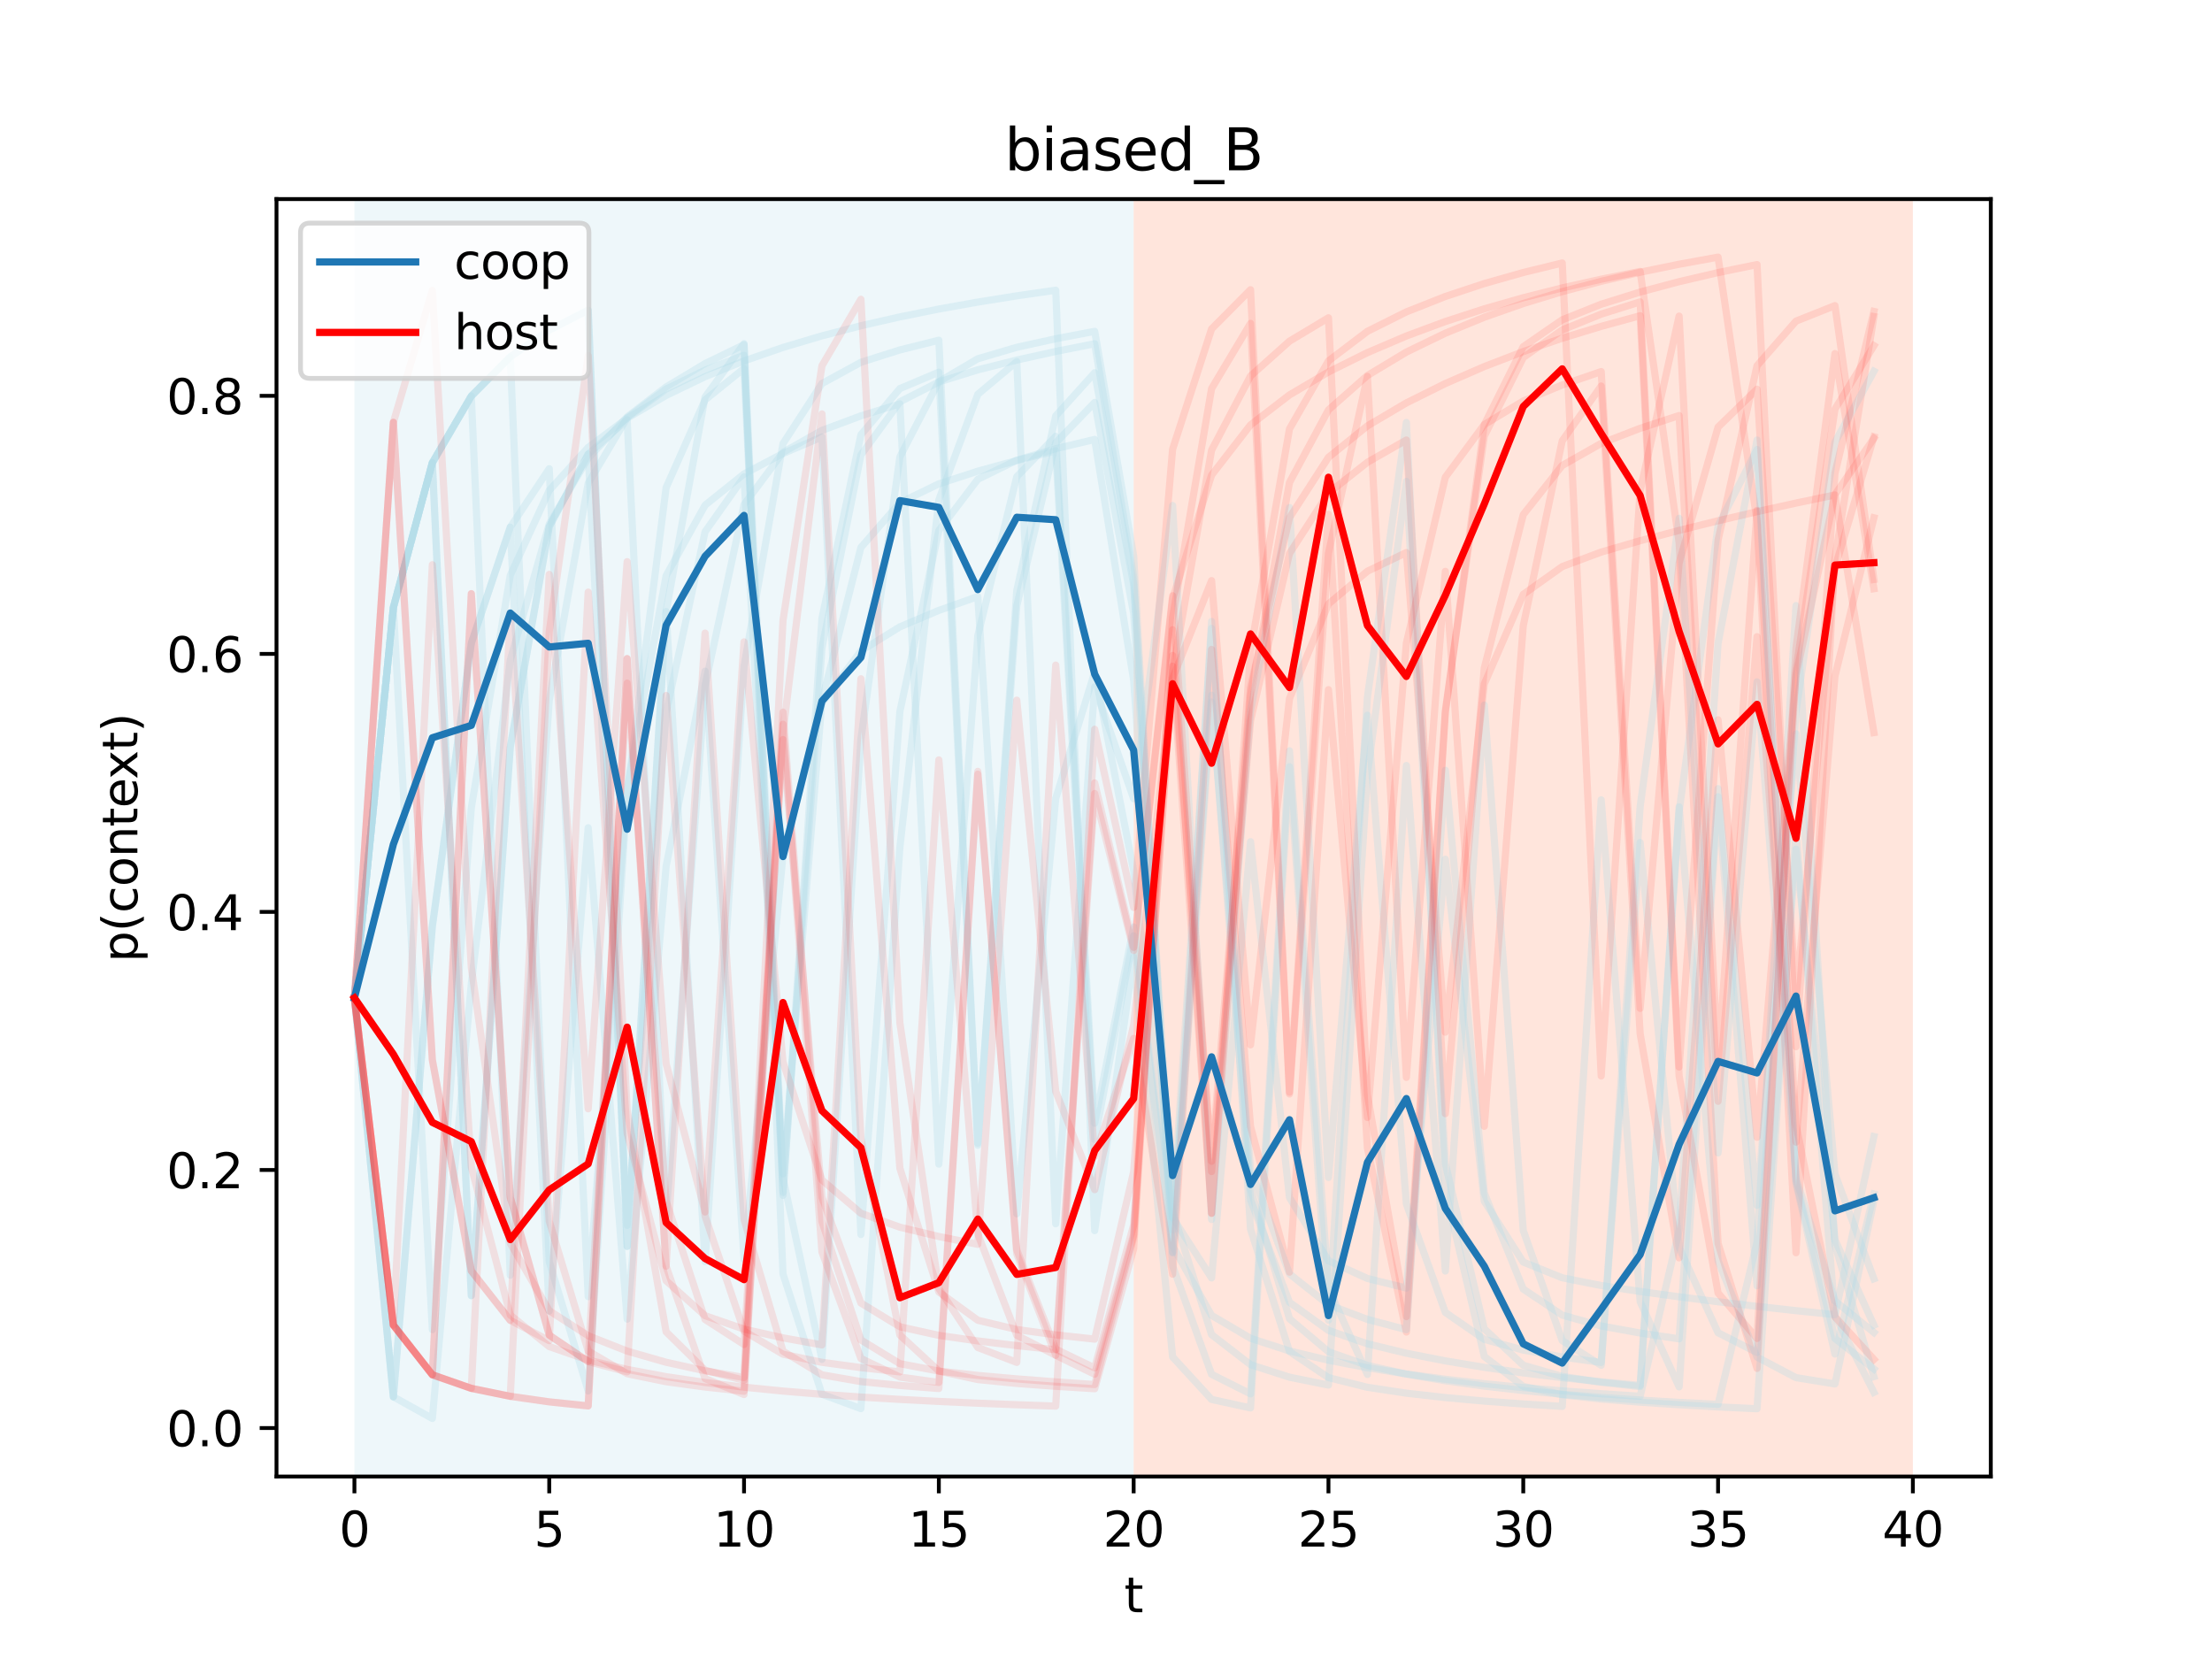 <?xml version="1.0" encoding="utf-8" standalone="no"?>
<!DOCTYPE svg PUBLIC "-//W3C//DTD SVG 1.1//EN"
  "http://www.w3.org/Graphics/SVG/1.1/DTD/svg11.dtd">
<svg height="345.6pt" version="1.1" viewBox="0 0 460.8 345.6" width="460.8pt" xmlns="http://www.w3.org/2000/svg" xmlns:xlink="http://www.w3.org/1999/xlink">
 <defs>
  <style type="text/css">*{stroke-linecap:butt;stroke-linejoin:round;}</style>
 </defs>
 <g id="figure_1">
  <g id="patch_1">
   <path d="M 0 345.6 
L 460.8 345.6 
L 460.8 0 
L 0 0 
z
" style="fill:#ffffff;"/>
  </g>
  <g id="axes_1">
   <g id="patch_2">
    <path d="M 57.6 307.584 
L 414.72 307.584 
L 414.72 41.472 
L 57.6 41.472 
z
" style="fill:#ffffff;"/>
   </g>
   <g id="patch_3">
    <path clip-path="url(#p4cc1d16ba5)" d="M 73.833 307.584 
L 73.833 41.472 
L 236.16 41.472 
L 236.16 307.584 
z
" style="fill:#add8e6;opacity:0.2;"/>
   </g>
   <g id="patch_4">
    <path clip-path="url(#p4cc1d16ba5)" d="M 236.16 307.584 
L 236.16 41.472 
L 398.487 41.472 
L 398.487 307.584 
z
" style="fill:#ff7f50;opacity:0.2;"/>
   </g>
   <g id="matplotlib.axis_1">
    <g id="xtick_1">
     <g id="line2d_1">
      <defs>
       <path d="M 0 0 
L 0 3.5 
" id="m3444224b59" style="stroke:#000000;stroke-width:0.8;"/>
      </defs>
      <g>
       <use style="stroke:#000000;stroke-width:0.8;" x="73.833" xlink:href="#m3444224b59" y="307.584"/>
      </g>
     </g>
     <g id="text_1">
      <!-- 0 -->
      <g transform="translate(70.651 322.182)scale(0.1 -0.1)">
       <defs>
        <path d="M 2034 4250 
Q 1547 4250 1301 3770 
Q 1056 3291 1056 2328 
Q 1056 1369 1301 889 
Q 1547 409 2034 409 
Q 2525 409 2770 889 
Q 3016 1369 3016 2328 
Q 3016 3291 2770 3770 
Q 2525 4250 2034 4250 
z
M 2034 4750 
Q 2819 4750 3233 4129 
Q 3647 3509 3647 2328 
Q 3647 1150 3233 529 
Q 2819 -91 2034 -91 
Q 1250 -91 836 529 
Q 422 1150 422 2328 
Q 422 3509 836 4129 
Q 1250 4750 2034 4750 
z
" id="DejaVuSans-30" transform="scale(0.016)"/>
       </defs>
       <use xlink:href="#DejaVuSans-30"/>
      </g>
     </g>
    </g>
    <g id="xtick_2">
     <g id="line2d_2">
      <g>
       <use style="stroke:#000000;stroke-width:0.8;" x="114.415" xlink:href="#m3444224b59" y="307.584"/>
      </g>
     </g>
     <g id="text_2">
      <!-- 5 -->
      <g transform="translate(111.233 322.182)scale(0.1 -0.1)">
       <defs>
        <path d="M 691 4666 
L 3169 4666 
L 3169 4134 
L 1269 4134 
L 1269 2991 
Q 1406 3038 1543 3061 
Q 1681 3084 1819 3084 
Q 2600 3084 3056 2656 
Q 3513 2228 3513 1497 
Q 3513 744 3044 326 
Q 2575 -91 1722 -91 
Q 1428 -91 1123 -41 
Q 819 9 494 109 
L 494 744 
Q 775 591 1075 516 
Q 1375 441 1709 441 
Q 2250 441 2565 725 
Q 2881 1009 2881 1497 
Q 2881 1984 2565 2268 
Q 2250 2553 1709 2553 
Q 1456 2553 1204 2497 
Q 953 2441 691 2322 
L 691 4666 
z
" id="DejaVuSans-35" transform="scale(0.016)"/>
       </defs>
       <use xlink:href="#DejaVuSans-35"/>
      </g>
     </g>
    </g>
    <g id="xtick_3">
     <g id="line2d_3">
      <g>
       <use style="stroke:#000000;stroke-width:0.8;" x="154.996" xlink:href="#m3444224b59" y="307.584"/>
      </g>
     </g>
     <g id="text_3">
      <!-- 10 -->
      <g transform="translate(148.634 322.182)scale(0.1 -0.1)">
       <defs>
        <path d="M 794 531 
L 1825 531 
L 1825 4091 
L 703 3866 
L 703 4441 
L 1819 4666 
L 2450 4666 
L 2450 531 
L 3481 531 
L 3481 0 
L 794 0 
L 794 531 
z
" id="DejaVuSans-31" transform="scale(0.016)"/>
       </defs>
       <use xlink:href="#DejaVuSans-31"/>
       <use x="63.623" xlink:href="#DejaVuSans-30"/>
      </g>
     </g>
    </g>
    <g id="xtick_4">
     <g id="line2d_4">
      <g>
       <use style="stroke:#000000;stroke-width:0.8;" x="195.578" xlink:href="#m3444224b59" y="307.584"/>
      </g>
     </g>
     <g id="text_4">
      <!-- 15 -->
      <g transform="translate(189.216 322.182)scale(0.1 -0.1)">
       <use xlink:href="#DejaVuSans-31"/>
       <use x="63.623" xlink:href="#DejaVuSans-35"/>
      </g>
     </g>
    </g>
    <g id="xtick_5">
     <g id="line2d_5">
      <g>
       <use style="stroke:#000000;stroke-width:0.8;" x="236.16" xlink:href="#m3444224b59" y="307.584"/>
      </g>
     </g>
     <g id="text_5">
      <!-- 20 -->
      <g transform="translate(229.798 322.182)scale(0.1 -0.1)">
       <defs>
        <path d="M 1228 531 
L 3431 531 
L 3431 0 
L 469 0 
L 469 531 
Q 828 903 1448 1529 
Q 2069 2156 2228 2338 
Q 2531 2678 2651 2914 
Q 2772 3150 2772 3378 
Q 2772 3750 2511 3984 
Q 2250 4219 1831 4219 
Q 1534 4219 1204 4116 
Q 875 4013 500 3803 
L 500 4441 
Q 881 4594 1212 4672 
Q 1544 4750 1819 4750 
Q 2544 4750 2975 4387 
Q 3406 4025 3406 3419 
Q 3406 3131 3298 2873 
Q 3191 2616 2906 2266 
Q 2828 2175 2409 1742 
Q 1991 1309 1228 531 
z
" id="DejaVuSans-32" transform="scale(0.016)"/>
       </defs>
       <use xlink:href="#DejaVuSans-32"/>
       <use x="63.623" xlink:href="#DejaVuSans-30"/>
      </g>
     </g>
    </g>
    <g id="xtick_6">
     <g id="line2d_6">
      <g>
       <use style="stroke:#000000;stroke-width:0.8;" x="276.742" xlink:href="#m3444224b59" y="307.584"/>
      </g>
     </g>
     <g id="text_6">
      <!-- 25 -->
      <g transform="translate(270.379 322.182)scale(0.1 -0.1)">
       <use xlink:href="#DejaVuSans-32"/>
       <use x="63.623" xlink:href="#DejaVuSans-35"/>
      </g>
     </g>
    </g>
    <g id="xtick_7">
     <g id="line2d_7">
      <g>
       <use style="stroke:#000000;stroke-width:0.8;" x="317.324" xlink:href="#m3444224b59" y="307.584"/>
      </g>
     </g>
     <g id="text_7">
      <!-- 30 -->
      <g transform="translate(310.961 322.182)scale(0.1 -0.1)">
       <defs>
        <path d="M 2597 2516 
Q 3050 2419 3304 2112 
Q 3559 1806 3559 1356 
Q 3559 666 3084 287 
Q 2609 -91 1734 -91 
Q 1441 -91 1130 -33 
Q 819 25 488 141 
L 488 750 
Q 750 597 1062 519 
Q 1375 441 1716 441 
Q 2309 441 2620 675 
Q 2931 909 2931 1356 
Q 2931 1769 2642 2001 
Q 2353 2234 1838 2234 
L 1294 2234 
L 1294 2753 
L 1863 2753 
Q 2328 2753 2575 2939 
Q 2822 3125 2822 3475 
Q 2822 3834 2567 4026 
Q 2313 4219 1838 4219 
Q 1578 4219 1281 4162 
Q 984 4106 628 3988 
L 628 4550 
Q 988 4650 1302 4700 
Q 1616 4750 1894 4750 
Q 2613 4750 3031 4423 
Q 3450 4097 3450 3541 
Q 3450 3153 3228 2886 
Q 3006 2619 2597 2516 
z
" id="DejaVuSans-33" transform="scale(0.016)"/>
       </defs>
       <use xlink:href="#DejaVuSans-33"/>
       <use x="63.623" xlink:href="#DejaVuSans-30"/>
      </g>
     </g>
    </g>
    <g id="xtick_8">
     <g id="line2d_8">
      <g>
       <use style="stroke:#000000;stroke-width:0.8;" x="357.905" xlink:href="#m3444224b59" y="307.584"/>
      </g>
     </g>
     <g id="text_8">
      <!-- 35 -->
      <g transform="translate(351.543 322.182)scale(0.1 -0.1)">
       <use xlink:href="#DejaVuSans-33"/>
       <use x="63.623" xlink:href="#DejaVuSans-35"/>
      </g>
     </g>
    </g>
    <g id="xtick_9">
     <g id="line2d_9">
      <g>
       <use style="stroke:#000000;stroke-width:0.8;" x="398.487" xlink:href="#m3444224b59" y="307.584"/>
      </g>
     </g>
     <g id="text_9">
      <!-- 40 -->
      <g transform="translate(392.125 322.182)scale(0.1 -0.1)">
       <defs>
        <path d="M 2419 4116 
L 825 1625 
L 2419 1625 
L 2419 4116 
z
M 2253 4666 
L 3047 4666 
L 3047 1625 
L 3713 1625 
L 3713 1100 
L 3047 1100 
L 3047 0 
L 2419 0 
L 2419 1100 
L 313 1100 
L 313 1709 
L 2253 4666 
z
" id="DejaVuSans-34" transform="scale(0.016)"/>
       </defs>
       <use xlink:href="#DejaVuSans-34"/>
       <use x="63.623" xlink:href="#DejaVuSans-30"/>
      </g>
     </g>
    </g>
    <g id="text_10">
     <!-- t -->
     <g transform="translate(234.2 335.861)scale(0.1 -0.1)">
      <defs>
       <path d="M 1172 4494 
L 1172 3500 
L 2356 3500 
L 2356 3053 
L 1172 3053 
L 1172 1153 
Q 1172 725 1289 603 
Q 1406 481 1766 481 
L 2356 481 
L 2356 0 
L 1766 0 
Q 1100 0 847 248 
Q 594 497 594 1153 
L 594 3053 
L 172 3053 
L 172 3500 
L 594 3500 
L 594 4494 
L 1172 4494 
z
" id="DejaVuSans-74" transform="scale(0.016)"/>
      </defs>
      <use xlink:href="#DejaVuSans-74"/>
     </g>
    </g>
   </g>
   <g id="matplotlib.axis_2">
    <g id="ytick_1">
     <g id="line2d_10">
      <defs>
       <path d="M 0 0 
L -3.5 0 
" id="m6da090a8fc" style="stroke:#000000;stroke-width:0.8;"/>
      </defs>
      <g>
       <use style="stroke:#000000;stroke-width:0.8;" x="57.6" xlink:href="#m6da090a8fc" y="297.482"/>
      </g>
     </g>
     <g id="text_11">
      <!-- 0.0 -->
      <g transform="translate(34.697 301.281)scale(0.1 -0.1)">
       <defs>
        <path d="M 684 794 
L 1344 794 
L 1344 0 
L 684 0 
L 684 794 
z
" id="DejaVuSans-2e" transform="scale(0.016)"/>
       </defs>
       <use xlink:href="#DejaVuSans-30"/>
       <use x="63.623" xlink:href="#DejaVuSans-2e"/>
       <use x="95.41" xlink:href="#DejaVuSans-30"/>
      </g>
     </g>
    </g>
    <g id="ytick_2">
     <g id="line2d_11">
      <g>
       <use style="stroke:#000000;stroke-width:0.8;" x="57.6" xlink:href="#m6da090a8fc" y="243.726"/>
      </g>
     </g>
     <g id="text_12">
      <!-- 0.2 -->
      <g transform="translate(34.697 247.525)scale(0.1 -0.1)">
       <use xlink:href="#DejaVuSans-30"/>
       <use x="63.623" xlink:href="#DejaVuSans-2e"/>
       <use x="95.41" xlink:href="#DejaVuSans-32"/>
      </g>
     </g>
    </g>
    <g id="ytick_3">
     <g id="line2d_12">
      <g>
       <use style="stroke:#000000;stroke-width:0.8;" x="57.6" xlink:href="#m6da090a8fc" y="189.97"/>
      </g>
     </g>
     <g id="text_13">
      <!-- 0.4 -->
      <g transform="translate(34.697 193.77)scale(0.1 -0.1)">
       <use xlink:href="#DejaVuSans-30"/>
       <use x="63.623" xlink:href="#DejaVuSans-2e"/>
       <use x="95.41" xlink:href="#DejaVuSans-34"/>
      </g>
     </g>
    </g>
    <g id="ytick_4">
     <g id="line2d_13">
      <g>
       <use style="stroke:#000000;stroke-width:0.8;" x="57.6" xlink:href="#m6da090a8fc" y="136.215"/>
      </g>
     </g>
     <g id="text_14">
      <!-- 0.6 -->
      <g transform="translate(34.697 140.014)scale(0.1 -0.1)">
       <defs>
        <path d="M 2113 2584 
Q 1688 2584 1439 2293 
Q 1191 2003 1191 1497 
Q 1191 994 1439 701 
Q 1688 409 2113 409 
Q 2538 409 2786 701 
Q 3034 994 3034 1497 
Q 3034 2003 2786 2293 
Q 2538 2584 2113 2584 
z
M 3366 4563 
L 3366 3988 
Q 3128 4100 2886 4159 
Q 2644 4219 2406 4219 
Q 1781 4219 1451 3797 
Q 1122 3375 1075 2522 
Q 1259 2794 1537 2939 
Q 1816 3084 2150 3084 
Q 2853 3084 3261 2657 
Q 3669 2231 3669 1497 
Q 3669 778 3244 343 
Q 2819 -91 2113 -91 
Q 1303 -91 875 529 
Q 447 1150 447 2328 
Q 447 3434 972 4092 
Q 1497 4750 2381 4750 
Q 2619 4750 2861 4703 
Q 3103 4656 3366 4563 
z
" id="DejaVuSans-36" transform="scale(0.016)"/>
       </defs>
       <use xlink:href="#DejaVuSans-30"/>
       <use x="63.623" xlink:href="#DejaVuSans-2e"/>
       <use x="95.41" xlink:href="#DejaVuSans-36"/>
      </g>
     </g>
    </g>
    <g id="ytick_5">
     <g id="line2d_14">
      <g>
       <use style="stroke:#000000;stroke-width:0.8;" x="57.6" xlink:href="#m6da090a8fc" y="82.459"/>
      </g>
     </g>
     <g id="text_15">
      <!-- 0.8 -->
      <g transform="translate(34.697 86.258)scale(0.1 -0.1)">
       <defs>
        <path d="M 2034 2216 
Q 1584 2216 1326 1975 
Q 1069 1734 1069 1313 
Q 1069 891 1326 650 
Q 1584 409 2034 409 
Q 2484 409 2743 651 
Q 3003 894 3003 1313 
Q 3003 1734 2745 1975 
Q 2488 2216 2034 2216 
z
M 1403 2484 
Q 997 2584 770 2862 
Q 544 3141 544 3541 
Q 544 4100 942 4425 
Q 1341 4750 2034 4750 
Q 2731 4750 3128 4425 
Q 3525 4100 3525 3541 
Q 3525 3141 3298 2862 
Q 3072 2584 2669 2484 
Q 3125 2378 3379 2068 
Q 3634 1759 3634 1313 
Q 3634 634 3220 271 
Q 2806 -91 2034 -91 
Q 1263 -91 848 271 
Q 434 634 434 1313 
Q 434 1759 690 2068 
Q 947 2378 1403 2484 
z
M 1172 3481 
Q 1172 3119 1398 2916 
Q 1625 2713 2034 2713 
Q 2441 2713 2670 2916 
Q 2900 3119 2900 3481 
Q 2900 3844 2670 4047 
Q 2441 4250 2034 4250 
Q 1625 4250 1398 4047 
Q 1172 3844 1172 3481 
z
" id="DejaVuSans-38" transform="scale(0.016)"/>
       </defs>
       <use xlink:href="#DejaVuSans-30"/>
       <use x="63.623" xlink:href="#DejaVuSans-2e"/>
       <use x="95.41" xlink:href="#DejaVuSans-38"/>
      </g>
     </g>
    </g>
    <g id="text_16">
     <!-- p(context) -->
     <g transform="translate(28.617 200.45)rotate(-90)scale(0.1 -0.1)">
      <defs>
       <path d="M 1159 525 
L 1159 -1331 
L 581 -1331 
L 581 3500 
L 1159 3500 
L 1159 2969 
Q 1341 3281 1617 3432 
Q 1894 3584 2278 3584 
Q 2916 3584 3314 3078 
Q 3713 2572 3713 1747 
Q 3713 922 3314 415 
Q 2916 -91 2278 -91 
Q 1894 -91 1617 61 
Q 1341 213 1159 525 
z
M 3116 1747 
Q 3116 2381 2855 2742 
Q 2594 3103 2138 3103 
Q 1681 3103 1420 2742 
Q 1159 2381 1159 1747 
Q 1159 1113 1420 752 
Q 1681 391 2138 391 
Q 2594 391 2855 752 
Q 3116 1113 3116 1747 
z
" id="DejaVuSans-70" transform="scale(0.016)"/>
       <path d="M 1984 4856 
Q 1566 4138 1362 3434 
Q 1159 2731 1159 2009 
Q 1159 1288 1364 580 
Q 1569 -128 1984 -844 
L 1484 -844 
Q 1016 -109 783 600 
Q 550 1309 550 2009 
Q 550 2706 781 3412 
Q 1013 4119 1484 4856 
L 1984 4856 
z
" id="DejaVuSans-28" transform="scale(0.016)"/>
       <path d="M 3122 3366 
L 3122 2828 
Q 2878 2963 2633 3030 
Q 2388 3097 2138 3097 
Q 1578 3097 1268 2742 
Q 959 2388 959 1747 
Q 959 1106 1268 751 
Q 1578 397 2138 397 
Q 2388 397 2633 464 
Q 2878 531 3122 666 
L 3122 134 
Q 2881 22 2623 -34 
Q 2366 -91 2075 -91 
Q 1284 -91 818 406 
Q 353 903 353 1747 
Q 353 2603 823 3093 
Q 1294 3584 2113 3584 
Q 2378 3584 2631 3529 
Q 2884 3475 3122 3366 
z
" id="DejaVuSans-63" transform="scale(0.016)"/>
       <path d="M 1959 3097 
Q 1497 3097 1228 2736 
Q 959 2375 959 1747 
Q 959 1119 1226 758 
Q 1494 397 1959 397 
Q 2419 397 2687 759 
Q 2956 1122 2956 1747 
Q 2956 2369 2687 2733 
Q 2419 3097 1959 3097 
z
M 1959 3584 
Q 2709 3584 3137 3096 
Q 3566 2609 3566 1747 
Q 3566 888 3137 398 
Q 2709 -91 1959 -91 
Q 1206 -91 779 398 
Q 353 888 353 1747 
Q 353 2609 779 3096 
Q 1206 3584 1959 3584 
z
" id="DejaVuSans-6f" transform="scale(0.016)"/>
       <path d="M 3513 2113 
L 3513 0 
L 2938 0 
L 2938 2094 
Q 2938 2591 2744 2837 
Q 2550 3084 2163 3084 
Q 1697 3084 1428 2787 
Q 1159 2491 1159 1978 
L 1159 0 
L 581 0 
L 581 3500 
L 1159 3500 
L 1159 2956 
Q 1366 3272 1645 3428 
Q 1925 3584 2291 3584 
Q 2894 3584 3203 3211 
Q 3513 2838 3513 2113 
z
" id="DejaVuSans-6e" transform="scale(0.016)"/>
       <path d="M 3597 1894 
L 3597 1613 
L 953 1613 
Q 991 1019 1311 708 
Q 1631 397 2203 397 
Q 2534 397 2845 478 
Q 3156 559 3463 722 
L 3463 178 
Q 3153 47 2828 -22 
Q 2503 -91 2169 -91 
Q 1331 -91 842 396 
Q 353 884 353 1716 
Q 353 2575 817 3079 
Q 1281 3584 2069 3584 
Q 2775 3584 3186 3129 
Q 3597 2675 3597 1894 
z
M 3022 2063 
Q 3016 2534 2758 2815 
Q 2500 3097 2075 3097 
Q 1594 3097 1305 2825 
Q 1016 2553 972 2059 
L 3022 2063 
z
" id="DejaVuSans-65" transform="scale(0.016)"/>
       <path d="M 3513 3500 
L 2247 1797 
L 3578 0 
L 2900 0 
L 1881 1375 
L 863 0 
L 184 0 
L 1544 1831 
L 300 3500 
L 978 3500 
L 1906 2253 
L 2834 3500 
L 3513 3500 
z
" id="DejaVuSans-78" transform="scale(0.016)"/>
       <path d="M 513 4856 
L 1013 4856 
Q 1481 4119 1714 3412 
Q 1947 2706 1947 2009 
Q 1947 1309 1714 600 
Q 1481 -109 1013 -844 
L 513 -844 
Q 928 -128 1133 580 
Q 1338 1288 1338 2009 
Q 1338 2731 1133 3434 
Q 928 4138 513 4856 
z
" id="DejaVuSans-29" transform="scale(0.016)"/>
      </defs>
      <use xlink:href="#DejaVuSans-70"/>
      <use x="63.477" xlink:href="#DejaVuSans-28"/>
      <use x="102.49" xlink:href="#DejaVuSans-63"/>
      <use x="157.471" xlink:href="#DejaVuSans-6f"/>
      <use x="218.652" xlink:href="#DejaVuSans-6e"/>
      <use x="282.031" xlink:href="#DejaVuSans-74"/>
      <use x="321.24" xlink:href="#DejaVuSans-65"/>
      <use x="381.014" xlink:href="#DejaVuSans-78"/>
      <use x="440.193" xlink:href="#DejaVuSans-74"/>
      <use x="479.402" xlink:href="#DejaVuSans-29"/>
     </g>
    </g>
   </g>
   <g id="line2d_15">
    <path clip-path="url(#p4cc1d16ba5)" d="M 73.833 207.889 
L 81.949 126.543 
L 90.065 96.403 
L 98.182 269.906 
L 106.298 155.668 
L 114.415 109.718 
L 122.531 94.596 
L 130.647 87.427 
L 138.764 253.347 
L 146.88 142.83 
L 154.996 105.108 
L 163.113 94.229 
L 171.229 89.662 
L 179.345 86.628 
L 187.462 84.123 
L 195.578 242.512 
L 203.695 132.421 
L 211.811 99.302 
L 219.927 90.892 
L 228.044 234.001 
L 236.16 193.097 
L 244.276 259.572 
L 252.393 274.019 
L 260.509 278.796 
L 268.625 281.432 
L 276.742 283.363 
L 284.858 284.924 
L 292.975 286.225 
L 301.091 287.323 
L 309.207 288.256 
L 317.324 289.055 
L 325.44 289.743 
L 333.556 290.34 
L 341.673 290.86 
L 349.789 256.329 
L 357.905 134.026 
L 366.022 91.661 
L 374.138 246.417 
L 382.255 282.073 
L 390.371 248.725 
" style="fill:none;stroke:#add8e6;stroke-linecap:square;stroke-opacity:0.3;stroke-width:1.5;"/>
   </g>
   <g id="line2d_16">
    <path clip-path="url(#p4cc1d16ba5)" d="M 73.833 207.889 
L 81.949 126.543 
L 90.065 96.403 
L 98.182 82.514 
L 106.298 74.342 
L 114.415 68.763 
L 122.531 64.617 
L 130.647 259.649 
L 138.764 127.394 
L 146.88 262.83 
L 154.996 138.869 
L 163.113 92.411 
L 171.229 79.899 
L 179.345 75.47 
L 187.462 72.897 
L 195.578 70.875 
L 203.695 238.579 
L 211.811 123.023 
L 219.927 86.638 
L 228.044 77.636 
L 236.16 121.814 
L 244.276 253.669 
L 252.393 130.909 
L 260.509 247.724 
L 268.625 274.714 
L 276.742 281.589 
L 284.858 284.442 
L 292.975 286.252 
L 301.091 287.634 
L 309.207 288.753 
L 317.324 289.679 
L 325.44 290.453 
L 333.556 291.107 
L 341.673 291.663 
L 349.789 292.141 
L 357.905 292.554 
L 366.022 258.767 
L 374.138 126.154 
L 382.255 259.302 
L 390.371 286.771 
" style="fill:none;stroke:#add8e6;stroke-linecap:square;stroke-opacity:0.3;stroke-width:1.5;"/>
   </g>
   <g id="line2d_17">
    <path clip-path="url(#p4cc1d16ba5)" d="M 73.833 207.889 
L 81.949 290.985 
L 90.065 192.992 
L 98.182 134.001 
L 106.298 109.829 
L 114.415 273.119 
L 122.531 172.434 
L 130.647 274.805 
L 138.764 180.454 
L 146.88 139.814 
L 154.996 262.318 
L 163.113 178.105 
L 171.229 146.466 
L 179.345 135.599 
L 187.462 130.581 
L 195.578 127.156 
L 203.695 124.266 
L 211.811 252.859 
L 219.927 166.338 
L 228.044 140.013 
L 236.16 181.377 
L 244.276 253.633 
L 252.393 266.218 
L 260.509 175.344 
L 268.625 249.477 
L 276.742 262.641 
L 284.858 266.329 
L 292.975 268.332 
L 301.091 178.987 
L 309.207 250.239 
L 317.324 262.913 
L 325.44 266.186 
L 333.556 267.798 
L 341.673 269.041 
L 349.789 270.152 
L 357.905 271.18 
L 366.022 272.138 
L 374.138 273.034 
L 382.255 273.872 
L 390.371 236.768 
" style="fill:none;stroke:#add8e6;stroke-linecap:square;stroke-opacity:0.3;stroke-width:1.5;"/>
   </g>
   <g id="line2d_18">
    <path clip-path="url(#p4cc1d16ba5)" d="M 73.833 207.889 
L 81.949 126.543 
L 90.065 276.99 
L 98.182 168.283 
L 106.298 119.846 
L 114.415 102.163 
L 122.531 93.212 
L 130.647 87.125 
L 138.764 82.375 
L 146.88 78.469 
L 154.996 75.183 
L 163.113 72.379 
L 171.229 69.961 
L 179.345 67.857 
L 187.462 66.011 
L 195.578 64.379 
L 203.695 62.928 
L 211.811 61.628 
L 219.927 60.458 
L 228.044 256.362 
L 236.16 199.405 
L 244.276 282.676 
L 252.393 291.525 
L 260.509 293.3 
L 268.625 159.727 
L 276.742 275.014 
L 284.858 145.222 
L 292.975 88.01 
L 301.091 247.935 
L 309.207 282.585 
L 317.324 288.814 
L 325.44 290.548 
L 333.556 291.444 
L 341.673 292.1 
L 349.789 292.635 
L 357.905 293.085 
L 366.022 293.468 
L 374.138 172.988 
L 382.255 274.09 
L 390.371 290.049 
" style="fill:none;stroke:#add8e6;stroke-linecap:square;stroke-opacity:0.3;stroke-width:1.5;"/>
   </g>
   <g id="line2d_19">
    <path clip-path="url(#p4cc1d16ba5)" d="M 73.833 207.889 
L 81.949 126.543 
L 90.065 96.403 
L 98.182 82.514 
L 106.298 265.643 
L 114.415 145.929 
L 122.531 100.678 
L 130.647 87.037 
L 138.764 81.042 
L 146.88 77.113 
L 154.996 74.002 
L 163.113 249.029 
L 171.229 128.788 
L 179.345 90.572 
L 187.462 80.95 
L 195.578 77.525 
L 203.695 238.161 
L 211.811 126.226 
L 219.927 92.25 
L 228.044 83.834 
L 236.16 127.811 
L 244.276 252.338 
L 252.393 278.029 
L 260.509 284.287 
L 268.625 286.895 
L 276.742 288.536 
L 284.858 161.239 
L 292.975 100.277 
L 301.091 242.419 
L 309.207 276.824 
L 317.324 284.41 
L 325.44 286.738 
L 333.556 287.955 
L 341.673 288.854 
L 349.789 168.085 
L 357.905 262.623 
L 366.022 282.712 
L 374.138 286.985 
L 382.255 288.297 
L 390.371 250.117 
" style="fill:none;stroke:#add8e6;stroke-linecap:square;stroke-opacity:0.3;stroke-width:1.5;"/>
   </g>
   <g id="line2d_20">
    <path clip-path="url(#p4cc1d16ba5)" d="M 73.833 207.889 
L 81.949 290.985 
L 90.065 295.488 
L 98.182 204.928 
L 106.298 137.535 
L 114.415 109.161 
L 122.531 95.426 
L 130.647 86.848 
L 138.764 80.609 
L 146.88 75.739 
L 154.996 71.806 
L 163.113 265.407 
L 171.229 290.456 
L 179.345 293.444 
L 187.462 176.502 
L 195.578 104.138 
L 203.695 82.137 
L 211.811 75.333 
L 219.927 254.936 
L 228.044 143.079 
L 236.16 166.394 
L 244.276 105.299 
L 252.393 254.043 
L 260.509 148.121 
L 268.625 105.73 
L 276.742 245.283 
L 284.858 149.008 
L 292.975 250.796 
L 301.091 273.404 
L 309.207 279.018 
L 317.324 281.244 
L 325.44 282.673 
L 333.556 283.827 
L 341.673 175.513 
L 349.789 259.845 
L 357.905 277.64 
L 366.022 281.747 
L 374.138 176.89 
L 382.255 258.277 
L 390.371 276.055 
" style="fill:none;stroke:#add8e6;stroke-linecap:square;stroke-opacity:0.3;stroke-width:1.5;"/>
   </g>
   <g id="line2d_21">
    <path clip-path="url(#p4cc1d16ba5)" d="M 73.833 207.889 
L 81.949 126.543 
L 90.065 96.403 
L 98.182 269.906 
L 106.298 155.668 
L 114.415 109.718 
L 122.531 94.596 
L 130.647 255.267 
L 138.764 148.452 
L 146.88 110.781 
L 154.996 99.32 
L 163.113 244.539 
L 171.229 145.993 
L 179.345 114.043 
L 187.462 104.722 
L 195.578 100.794 
L 203.695 98.156 
L 211.811 95.931 
L 219.927 93.929 
L 228.044 237.35 
L 236.16 194.94 
L 244.276 260.848 
L 252.393 146.237 
L 260.509 243.519 
L 268.625 265.375 
L 276.742 271.792 
L 284.858 274.855 
L 292.975 276.992 
L 301.091 160.46 
L 309.207 248.533 
L 317.324 268.539 
L 325.44 273.963 
L 333.556 276.221 
L 341.673 277.696 
L 349.789 278.909 
L 357.905 164.279 
L 366.022 251.096 
L 374.138 152.886 
L 382.255 244.568 
L 390.371 266.391 
" style="fill:none;stroke:#add8e6;stroke-linecap:square;stroke-opacity:0.3;stroke-width:1.5;"/>
   </g>
   <g id="line2d_22">
    <path clip-path="url(#p4cc1d16ba5)" d="M 73.833 207.889 
L 81.949 126.543 
L 90.065 96.403 
L 98.182 82.514 
L 106.298 74.342 
L 114.415 68.763 
L 122.531 64.617 
L 130.647 259.649 
L 138.764 127.394 
L 146.88 82.725 
L 154.996 71.59 
L 163.113 245.41 
L 171.229 283.176 
L 179.345 154.001 
L 187.462 95.174 
L 195.578 79.512 
L 203.695 74.735 
L 211.811 72.348 
L 219.927 70.566 
L 228.044 69.025 
L 236.16 115.828 
L 244.276 261.004 
L 252.393 129.451 
L 260.509 256.062 
L 268.625 281.544 
L 276.742 286.983 
L 284.858 289.001 
L 292.975 290.225 
L 301.091 291.142 
L 309.207 291.876 
L 317.324 292.478 
L 325.44 292.977 
L 333.556 166.621 
L 341.673 271.167 
L 349.789 288.911 
L 357.905 165.978 
L 366.022 267.869 
L 374.138 148.174 
L 382.255 92.116 
L 390.371 77.352 
" style="fill:none;stroke:#add8e6;stroke-linecap:square;stroke-opacity:0.3;stroke-width:1.5;"/>
   </g>
   <g id="line2d_23">
    <path clip-path="url(#p4cc1d16ba5)" d="M 73.833 207.889 
L 81.949 126.543 
L 90.065 96.403 
L 98.182 82.514 
L 106.298 74.342 
L 114.415 262.804 
L 122.531 289.763 
L 130.647 165.424 
L 138.764 101.577 
L 146.88 83.308 
L 154.996 76.75 
L 163.113 248.398 
L 171.229 134.983 
L 179.345 94.776 
L 187.462 83.705 
L 195.578 79.571 
L 203.695 77.046 
L 211.811 75.008 
L 219.927 73.216 
L 228.044 71.603 
L 236.16 120.203 
L 244.276 263.694 
L 252.393 286.294 
L 260.509 290.362 
L 268.625 156.41 
L 276.742 268.311 
L 284.858 286.321 
L 292.975 159.465 
L 301.091 264.779 
L 309.207 146.868 
L 317.324 256.351 
L 325.44 279.269 
L 333.556 284.424 
L 341.673 168.039 
L 349.789 107.971 
L 357.905 240.177 
L 366.022 142.046 
L 374.138 245.41 
L 382.255 271.017 
L 390.371 277.585 
" style="fill:none;stroke:#add8e6;stroke-linecap:square;stroke-opacity:0.3;stroke-width:1.5;"/>
   </g>
   <g id="line2d_24">
    <path clip-path="url(#p4cc1d16ba5)" d="M 73.833 207.889 
L 81.949 290.985 
L 90.065 192.992 
L 98.182 134.001 
L 106.298 109.829 
L 114.415 97.639 
L 122.531 270.104 
L 130.647 164.201 
L 138.764 119.918 
L 146.88 105.241 
L 154.996 98.729 
L 163.113 94.461 
L 171.229 91.023 
L 179.345 257.176 
L 187.462 148.208 
L 195.578 110.529 
L 203.695 99.846 
L 211.811 95.868 
L 219.927 93.475 
L 228.044 91.538 
L 236.16 141.684 
L 244.276 256.238 
L 252.393 144.836 
L 260.509 249.926 
L 268.625 271.293 
L 276.742 277.141 
L 284.858 279.938 
L 292.975 281.903 
L 301.091 283.496 
L 309.207 284.844 
L 317.324 286 
L 325.44 286.996 
L 333.556 287.861 
L 341.673 288.614 
L 349.789 169.061 
L 357.905 109.545 
L 366.022 93.643 
L 374.138 246.027 
L 382.255 278.827 
L 390.371 285.191 
" style="fill:none;stroke:#add8e6;stroke-linecap:square;stroke-opacity:0.3;stroke-width:1.5;"/>
   </g>
   <g id="line2d_25">
    <path clip-path="url(#p4cc1d16ba5)" d="M 73.833 207.889 
L 81.949 276.049 
L 90.065 286.386 
L 98.182 123.67 
L 106.298 249.415 
L 114.415 278.124 
L 122.531 283.636 
L 130.647 285.778 
L 138.764 144.887 
L 146.88 253.341 
L 154.996 277.299 
L 163.113 282.109 
L 171.229 283.797 
L 179.345 284.895 
L 187.462 285.794 
L 195.578 158.3 
L 203.695 257.078 
L 211.811 278.161 
L 219.927 282.328 
L 228.044 165.306 
L 236.16 197.997 
L 244.276 124.712 
L 252.393 98.979 
L 260.509 88.51 
L 268.625 82.269 
L 276.742 77.482 
L 284.858 73.46 
L 292.975 69.992 
L 301.091 66.976 
L 309.207 64.338 
L 317.324 62.021 
L 325.44 59.976 
L 333.556 58.163 
L 341.673 56.548 
L 349.789 113.018 
L 357.905 259.017 
L 366.022 285.066 
L 374.138 135.029 
L 382.255 73.658 
L 390.371 122.639 
" style="fill:none;stroke:#ff0000;stroke-linecap:square;stroke-opacity:0.1;stroke-width:1.5;"/>
   </g>
   <g id="line2d_26">
    <path clip-path="url(#p4cc1d16ba5)" d="M 73.833 207.889 
L 81.949 276.049 
L 90.065 286.386 
L 98.182 289.219 
L 106.298 290.876 
L 114.415 292.034 
L 122.531 292.877 
L 130.647 137.198 
L 138.764 263.779 
L 146.88 131.889 
L 154.996 253.996 
L 163.113 281.479 
L 171.229 286.4 
L 179.345 287.809 
L 187.462 288.616 
L 195.578 289.254 
L 203.695 160.697 
L 211.811 261.192 
L 219.927 282.332 
L 228.044 286.279 
L 236.16 257.159 
L 244.276 138.777 
L 252.393 252.761 
L 260.509 144.822 
L 268.625 100.508 
L 276.742 85.389 
L 284.858 78.224 
L 292.975 73.339 
L 301.091 69.41 
L 309.207 66.086 
L 317.324 63.23 
L 325.44 60.756 
L 333.556 58.6 
L 341.673 56.711 
L 349.789 55.045 
L 357.905 53.568 
L 366.022 108.521 
L 374.138 260.97 
L 382.255 116.359 
L 390.371 65.944 
" style="fill:none;stroke:#ff0000;stroke-linecap:square;stroke-opacity:0.1;stroke-width:1.5;"/>
   </g>
   <g id="line2d_27">
    <path clip-path="url(#p4cc1d16ba5)" d="M 73.833 207.889 
L 81.949 87.976 
L 90.065 220.802 
L 98.182 264.741 
L 106.298 275.056 
L 114.415 119.661 
L 122.531 230.976 
L 130.647 117.003 
L 138.764 221.58 
L 146.88 252.478 
L 154.996 133.72 
L 163.113 221.24 
L 171.229 245.814 
L 179.345 252.747 
L 187.462 255.652 
L 195.578 257.59 
L 203.695 259.215 
L 211.811 145.863 
L 219.927 227.372 
L 228.044 247.822 
L 236.16 213.546 
L 244.276 141.303 
L 252.393 120.956 
L 260.509 217.663 
L 268.625 145.521 
L 276.742 125.816 
L 284.858 118.996 
L 292.975 115.107 
L 301.091 215.021 
L 309.207 142.47 
L 317.324 123.813 
L 325.44 118.031 
L 333.556 115.01 
L 341.673 112.639 
L 349.789 110.493 
L 357.905 108.483 
L 366.022 106.588 
L 374.138 104.797 
L 382.255 103.103 
L 390.371 152.62 
" style="fill:none;stroke:#ff0000;stroke-linecap:square;stroke-opacity:0.1;stroke-width:1.5;"/>
   </g>
   <g id="line2d_28">
    <path clip-path="url(#p4cc1d16ba5)" d="M 73.833 207.889 
L 81.949 276.049 
L 90.065 117.647 
L 98.182 243.059 
L 106.298 273.945 
L 114.415 280.515 
L 122.531 283.33 
L 130.647 285.278 
L 138.764 286.789 
L 146.88 287.996 
L 154.996 288.976 
L 163.113 289.785 
L 171.229 290.462 
L 179.345 291.033 
L 187.462 291.522 
L 195.578 291.944 
L 203.695 292.311 
L 211.811 292.632 
L 219.927 292.916 
L 228.044 151.923 
L 236.16 189.026 
L 244.276 93.574 
L 252.393 68.53 
L 260.509 60.351 
L 268.625 227.523 
L 276.742 107.143 
L 284.858 239.165 
L 292.975 277.489 
L 301.091 148.465 
L 309.207 88.461 
L 317.324 72.218 
L 325.44 66.622 
L 333.556 63.377 
L 341.673 60.841 
L 349.789 58.676 
L 357.905 56.784 
L 366.022 55.117 
L 374.138 218.049 
L 382.255 98.585 
L 390.371 64.879 
" style="fill:none;stroke:#ff0000;stroke-linecap:square;stroke-opacity:0.1;stroke-width:1.5;"/>
   </g>
   <g id="line2d_29">
    <path clip-path="url(#p4cc1d16ba5)" d="M 73.833 207.889 
L 81.949 276.049 
L 90.065 286.386 
L 98.182 289.219 
L 106.298 127.848 
L 114.415 254.367 
L 122.531 281.447 
L 130.647 286.168 
L 138.764 287.834 
L 146.88 288.941 
L 154.996 289.817 
L 163.113 150.872 
L 171.229 260.809 
L 179.345 283.004 
L 187.462 286.868 
L 195.578 287.99 
L 203.695 161.278 
L 211.811 260.379 
L 219.927 281.056 
L 228.044 284.967 
L 236.16 255.169 
L 244.276 140.099 
L 252.393 93.787 
L 260.509 78.324 
L 268.625 71.07 
L 276.742 66.202 
L 284.858 228.075 
L 292.975 274.272 
L 301.091 148.022 
L 309.207 90.858 
L 317.324 74.474 
L 325.44 68.721 
L 333.556 65.438 
L 341.673 62.89 
L 349.789 222.277 
L 357.905 112.517 
L 366.022 76.175 
L 374.138 66.896 
L 382.255 63.666 
L 390.371 120.717 
" style="fill:none;stroke:#ff0000;stroke-linecap:square;stroke-opacity:0.1;stroke-width:1.5;"/>
   </g>
   <g id="line2d_30">
    <path clip-path="url(#p4cc1d16ba5)" d="M 73.833 207.889 
L 81.949 87.976 
L 90.065 60.498 
L 98.182 201.491 
L 106.298 258.991 
L 114.415 273.046 
L 122.531 278.263 
L 130.647 281.459 
L 138.764 283.787 
L 146.88 285.567 
L 154.996 286.965 
L 163.113 129.25 
L 171.229 76.188 
L 179.345 62.348 
L 187.462 213.099 
L 195.578 268.409 
L 203.695 280.711 
L 211.811 283.808 
L 219.927 138.559 
L 228.044 240.951 
L 236.16 216.323 
L 244.276 265.44 
L 252.393 135.292 
L 260.509 234.655 
L 268.625 265.012 
L 276.742 143.67 
L 284.858 232.79 
L 292.975 133.977 
L 301.091 99.404 
L 309.207 88.444 
L 317.324 83.535 
L 325.44 80.197 
L 333.556 77.406 
L 341.673 210.064 
L 349.789 117.28 
L 357.905 88.978 
L 366.022 81.074 
L 374.138 208.141 
L 382.255 118.309 
L 390.371 90.994 
" style="fill:none;stroke:#ff0000;stroke-linecap:square;stroke-opacity:0.1;stroke-width:1.5;"/>
   </g>
   <g id="line2d_31">
    <path clip-path="url(#p4cc1d16ba5)" d="M 73.833 207.889 
L 81.949 276.049 
L 90.065 286.386 
L 98.182 123.67 
L 106.298 249.415 
L 114.415 278.124 
L 122.531 283.636 
L 130.647 142.305 
L 138.764 250.202 
L 146.88 274.868 
L 154.996 280.086 
L 163.113 154.058 
L 171.229 249.442 
L 179.345 271.442 
L 187.462 276.385 
L 195.578 278.183 
L 203.695 279.345 
L 211.811 280.313 
L 219.927 281.171 
L 228.044 163.097 
L 236.16 197.355 
L 244.276 124.105 
L 252.393 244.058 
L 260.509 150.117 
L 268.625 115.301 
L 276.742 102.727 
L 284.858 96.303 
L 292.975 91.662 
L 301.091 231.992 
L 309.207 139.158 
L 317.324 107.202 
L 325.44 96.968 
L 333.556 92.365 
L 341.673 89.222 
L 349.789 86.568 
L 357.905 229.422 
L 366.022 132.628 
L 374.138 237.926 
L 382.255 140.858 
L 390.371 107.87 
" style="fill:none;stroke:#ff0000;stroke-linecap:square;stroke-opacity:0.1;stroke-width:1.5;"/>
   </g>
   <g id="line2d_32">
    <path clip-path="url(#p4cc1d16ba5)" d="M 73.833 207.889 
L 81.949 276.049 
L 90.065 286.386 
L 98.182 289.219 
L 106.298 290.876 
L 114.415 292.034 
L 122.531 292.877 
L 130.647 137.198 
L 138.764 263.779 
L 146.88 287.189 
L 154.996 290.503 
L 163.113 152.543 
L 171.229 86.229 
L 179.345 237.104 
L 187.462 278.12 
L 195.578 285.619 
L 203.695 287.385 
L 211.811 288.193 
L 219.927 288.787 
L 228.044 289.295 
L 236.16 260.136 
L 244.276 131.189 
L 252.393 252.745 
L 260.509 135.572 
L 268.625 89.353 
L 276.742 75.184 
L 284.858 69.022 
L 292.975 64.972 
L 301.091 61.761 
L 309.207 59.067 
L 317.324 56.767 
L 325.44 54.784 
L 333.556 224.143 
L 341.673 102.25 
L 349.789 65.854 
L 357.905 221.587 
L 366.022 106.322 
L 374.138 234.29 
L 382.255 274.326 
L 390.371 283.189 
" style="fill:none;stroke:#ff0000;stroke-linecap:square;stroke-opacity:0.1;stroke-width:1.5;"/>
   </g>
   <g id="line2d_33">
    <path clip-path="url(#p4cc1d16ba5)" d="M 73.833 207.889 
L 81.949 276.049 
L 90.065 286.386 
L 98.182 289.219 
L 106.298 290.876 
L 114.415 131.594 
L 122.531 74.109 
L 130.647 231.312 
L 138.764 277.44 
L 146.88 285.449 
L 154.996 287.533 
L 163.113 148.352 
L 171.229 254.477 
L 179.345 279.135 
L 187.462 284.078 
L 195.578 285.621 
L 203.695 286.527 
L 211.811 287.249 
L 219.927 287.875 
L 228.044 288.427 
L 236.16 257.737 
L 244.276 128.633 
L 252.393 80.953 
L 260.509 67.368 
L 268.625 227.899 
L 276.742 115.275 
L 284.858 78.423 
L 292.975 224.432 
L 301.091 119.025 
L 309.207 234.624 
L 317.324 130.349 
L 325.44 91.83 
L 333.556 80.419 
L 341.673 215.336 
L 349.789 262.033 
L 357.905 149.958 
L 366.022 236.916 
L 374.138 140.635 
L 382.255 103.032 
L 390.371 91.312 
" style="fill:none;stroke:#ff0000;stroke-linecap:square;stroke-opacity:0.1;stroke-width:1.5;"/>
   </g>
   <g id="line2d_34">
    <path clip-path="url(#p4cc1d16ba5)" d="M 73.833 207.889 
L 81.949 87.976 
L 90.065 220.802 
L 98.182 264.741 
L 106.298 275.056 
L 114.415 279.285 
L 122.531 123.352 
L 130.647 236.061 
L 138.764 266.788 
L 146.88 274.087 
L 154.996 276.884 
L 163.113 278.703 
L 171.229 280.166 
L 179.345 141.404 
L 187.462 243.368 
L 195.578 269.134 
L 203.695 275.035 
L 211.811 276.965 
L 219.927 278.077 
L 228.044 278.965 
L 236.16 244.111 
L 244.276 136.548 
L 252.393 241.907 
L 260.509 143.173 
L 268.625 107.842 
L 276.742 95.269 
L 284.858 88.721 
L 292.975 83.929 
L 301.091 79.895 
L 309.207 76.363 
L 317.324 73.237 
L 325.44 70.46 
L 333.556 67.985 
L 341.673 65.772 
L 349.789 224.13 
L 357.905 269.363 
L 366.022 278.833 
L 374.138 139.566 
L 382.255 85.227 
L 390.371 72.017 
" style="fill:none;stroke:#ff0000;stroke-linecap:square;stroke-opacity:0.1;stroke-width:1.5;"/>
   </g>
   <g id="line2d_35">
    <path clip-path="url(#p4cc1d16ba5)" d="M 73.833 207.889 
L 81.949 175.876 
L 90.065 153.688 
L 98.182 151.108 
L 106.298 127.704 
L 114.415 134.778 
L 122.531 134.004 
L 130.647 172.743 
L 138.764 130.256 
L 146.88 115.885 
L 154.996 107.367 
L 163.113 178.437 
L 171.229 146.041 
L 179.345 136.957 
L 187.462 104.287 
L 195.578 105.699 
L 203.695 122.827 
L 211.811 107.753 
L 219.927 108.27 
L 228.044 140.444 
L 236.16 156.255 
L 244.276 244.897 
L 252.393 220.156 
L 260.509 246.744 
L 268.625 233.26 
L 276.742 274.065 
L 284.858 242.128 
L 292.975 228.847 
L 301.091 251.758 
L 309.207 263.78 
L 317.324 279.948 
L 325.44 283.955 
L 333.556 272.76 
L 341.673 261.355 
L 349.789 238.404 
L 357.905 221.109 
L 366.022 223.515 
L 374.138 207.497 
L 382.255 252.244 
L 390.371 249.5 
" style="fill:none;stroke:#1f77b4;stroke-linecap:square;stroke-width:1.5;"/>
   </g>
   <g id="line2d_36">
    <path clip-path="url(#p4cc1d16ba5)" d="M 73.833 207.889 
L 81.949 219.627 
L 90.065 233.806 
L 98.182 237.825 
L 106.298 258.235 
L 114.415 247.878 
L 122.531 242.45 
L 130.647 213.976 
L 138.764 254.686 
L 146.88 262.18 
L 154.996 266.578 
L 163.113 208.839 
L 171.229 231.379 
L 179.345 239.092 
L 187.462 270.35 
L 195.578 267.204 
L 203.695 253.958 
L 211.811 265.476 
L 219.927 264.047 
L 228.044 239.703 
L 236.16 228.856 
L 244.276 142.438 
L 252.393 158.997 
L 260.509 132.055 
L 268.625 143.23 
L 276.742 99.416 
L 284.858 130.318 
L 292.975 140.917 
L 301.091 123.997 
L 309.207 104.987 
L 317.324 84.685 
L 325.44 76.834 
L 333.556 90.291 
L 341.673 103.227 
L 349.789 131.537 
L 357.905 154.968 
L 366.022 146.724 
L 374.138 174.63 
L 382.255 117.712 
L 390.371 117.218 
" style="fill:none;stroke:#ff0000;stroke-linecap:square;stroke-width:1.5;"/>
   </g>
   <g id="patch_5">
    <path d="M 57.6 307.584 
L 57.6 41.472 
" style="fill:none;stroke:#000000;stroke-linecap:square;stroke-linejoin:miter;stroke-width:0.8;"/>
   </g>
   <g id="patch_6">
    <path d="M 414.72 307.584 
L 414.72 41.472 
" style="fill:none;stroke:#000000;stroke-linecap:square;stroke-linejoin:miter;stroke-width:0.8;"/>
   </g>
   <g id="patch_7">
    <path d="M 57.6 307.584 
L 414.72 307.584 
" style="fill:none;stroke:#000000;stroke-linecap:square;stroke-linejoin:miter;stroke-width:0.8;"/>
   </g>
   <g id="patch_8">
    <path d="M 57.6 41.472 
L 414.72 41.472 
" style="fill:none;stroke:#000000;stroke-linecap:square;stroke-linejoin:miter;stroke-width:0.8;"/>
   </g>
   <g id="text_17">
    <!-- biased_B -->
    <g transform="translate(209.264 35.472)scale(0.12 -0.12)">
     <defs>
      <path d="M 3116 1747 
Q 3116 2381 2855 2742 
Q 2594 3103 2138 3103 
Q 1681 3103 1420 2742 
Q 1159 2381 1159 1747 
Q 1159 1113 1420 752 
Q 1681 391 2138 391 
Q 2594 391 2855 752 
Q 3116 1113 3116 1747 
z
M 1159 2969 
Q 1341 3281 1617 3432 
Q 1894 3584 2278 3584 
Q 2916 3584 3314 3078 
Q 3713 2572 3713 1747 
Q 3713 922 3314 415 
Q 2916 -91 2278 -91 
Q 1894 -91 1617 61 
Q 1341 213 1159 525 
L 1159 0 
L 581 0 
L 581 4863 
L 1159 4863 
L 1159 2969 
z
" id="DejaVuSans-62" transform="scale(0.016)"/>
      <path d="M 603 3500 
L 1178 3500 
L 1178 0 
L 603 0 
L 603 3500 
z
M 603 4863 
L 1178 4863 
L 1178 4134 
L 603 4134 
L 603 4863 
z
" id="DejaVuSans-69" transform="scale(0.016)"/>
      <path d="M 2194 1759 
Q 1497 1759 1228 1600 
Q 959 1441 959 1056 
Q 959 750 1161 570 
Q 1363 391 1709 391 
Q 2188 391 2477 730 
Q 2766 1069 2766 1631 
L 2766 1759 
L 2194 1759 
z
M 3341 1997 
L 3341 0 
L 2766 0 
L 2766 531 
Q 2569 213 2275 61 
Q 1981 -91 1556 -91 
Q 1019 -91 701 211 
Q 384 513 384 1019 
Q 384 1609 779 1909 
Q 1175 2209 1959 2209 
L 2766 2209 
L 2766 2266 
Q 2766 2663 2505 2880 
Q 2244 3097 1772 3097 
Q 1472 3097 1187 3025 
Q 903 2953 641 2809 
L 641 3341 
Q 956 3463 1253 3523 
Q 1550 3584 1831 3584 
Q 2591 3584 2966 3190 
Q 3341 2797 3341 1997 
z
" id="DejaVuSans-61" transform="scale(0.016)"/>
      <path d="M 2834 3397 
L 2834 2853 
Q 2591 2978 2328 3040 
Q 2066 3103 1784 3103 
Q 1356 3103 1142 2972 
Q 928 2841 928 2578 
Q 928 2378 1081 2264 
Q 1234 2150 1697 2047 
L 1894 2003 
Q 2506 1872 2764 1633 
Q 3022 1394 3022 966 
Q 3022 478 2636 193 
Q 2250 -91 1575 -91 
Q 1294 -91 989 -36 
Q 684 19 347 128 
L 347 722 
Q 666 556 975 473 
Q 1284 391 1588 391 
Q 1994 391 2212 530 
Q 2431 669 2431 922 
Q 2431 1156 2273 1281 
Q 2116 1406 1581 1522 
L 1381 1569 
Q 847 1681 609 1914 
Q 372 2147 372 2553 
Q 372 3047 722 3315 
Q 1072 3584 1716 3584 
Q 2034 3584 2315 3537 
Q 2597 3491 2834 3397 
z
" id="DejaVuSans-73" transform="scale(0.016)"/>
      <path d="M 2906 2969 
L 2906 4863 
L 3481 4863 
L 3481 0 
L 2906 0 
L 2906 525 
Q 2725 213 2448 61 
Q 2172 -91 1784 -91 
Q 1150 -91 751 415 
Q 353 922 353 1747 
Q 353 2572 751 3078 
Q 1150 3584 1784 3584 
Q 2172 3584 2448 3432 
Q 2725 3281 2906 2969 
z
M 947 1747 
Q 947 1113 1208 752 
Q 1469 391 1925 391 
Q 2381 391 2643 752 
Q 2906 1113 2906 1747 
Q 2906 2381 2643 2742 
Q 2381 3103 1925 3103 
Q 1469 3103 1208 2742 
Q 947 2381 947 1747 
z
" id="DejaVuSans-64" transform="scale(0.016)"/>
      <path d="M 3263 -1063 
L 3263 -1509 
L -63 -1509 
L -63 -1063 
L 3263 -1063 
z
" id="DejaVuSans-5f" transform="scale(0.016)"/>
      <path d="M 1259 2228 
L 1259 519 
L 2272 519 
Q 2781 519 3026 730 
Q 3272 941 3272 1375 
Q 3272 1813 3026 2020 
Q 2781 2228 2272 2228 
L 1259 2228 
z
M 1259 4147 
L 1259 2741 
L 2194 2741 
Q 2656 2741 2882 2914 
Q 3109 3088 3109 3444 
Q 3109 3797 2882 3972 
Q 2656 4147 2194 4147 
L 1259 4147 
z
M 628 4666 
L 2241 4666 
Q 2963 4666 3353 4366 
Q 3744 4066 3744 3513 
Q 3744 3084 3544 2831 
Q 3344 2578 2956 2516 
Q 3422 2416 3680 2098 
Q 3938 1781 3938 1306 
Q 3938 681 3513 340 
Q 3088 0 2303 0 
L 628 0 
L 628 4666 
z
" id="DejaVuSans-42" transform="scale(0.016)"/>
     </defs>
     <use xlink:href="#DejaVuSans-62"/>
     <use x="63.477" xlink:href="#DejaVuSans-69"/>
     <use x="91.26" xlink:href="#DejaVuSans-61"/>
     <use x="152.539" xlink:href="#DejaVuSans-73"/>
     <use x="204.639" xlink:href="#DejaVuSans-65"/>
     <use x="266.162" xlink:href="#DejaVuSans-64"/>
     <use x="329.639" xlink:href="#DejaVuSans-5f"/>
     <use x="379.639" xlink:href="#DejaVuSans-42"/>
    </g>
   </g>
   <g id="legend_1">
    <g id="patch_9">
     <path d="M 64.6 78.828 
L 120.684 78.828 
Q 122.684 78.828 122.684 76.828 
L 122.684 48.472 
Q 122.684 46.472 120.684 46.472 
L 64.6 46.472 
Q 62.6 46.472 62.6 48.472 
L 62.6 76.828 
Q 62.6 78.828 64.6 78.828 
z
" style="fill:#ffffff;opacity:0.8;stroke:#cccccc;stroke-linejoin:miter;"/>
    </g>
    <g id="line2d_37">
     <path d="M 66.6 54.57 
L 86.6 54.57 
" style="fill:none;stroke:#1f77b4;stroke-linecap:square;stroke-width:1.5;"/>
    </g>
    <g id="line2d_38"/>
    <g id="text_18">
     <!-- coop -->
     <g transform="translate(94.6 58.07)scale(0.1 -0.1)">
      <use xlink:href="#DejaVuSans-63"/>
      <use x="54.98" xlink:href="#DejaVuSans-6f"/>
      <use x="116.162" xlink:href="#DejaVuSans-6f"/>
      <use x="177.344" xlink:href="#DejaVuSans-70"/>
     </g>
    </g>
    <g id="line2d_39">
     <path d="M 66.6 69.249 
L 86.6 69.249 
" style="fill:none;stroke:#ff0000;stroke-linecap:square;stroke-width:1.5;"/>
    </g>
    <g id="line2d_40"/>
    <g id="text_19">
     <!-- host -->
     <g transform="translate(94.6 72.749)scale(0.1 -0.1)">
      <defs>
       <path d="M 3513 2113 
L 3513 0 
L 2938 0 
L 2938 2094 
Q 2938 2591 2744 2837 
Q 2550 3084 2163 3084 
Q 1697 3084 1428 2787 
Q 1159 2491 1159 1978 
L 1159 0 
L 581 0 
L 581 4863 
L 1159 4863 
L 1159 2956 
Q 1366 3272 1645 3428 
Q 1925 3584 2291 3584 
Q 2894 3584 3203 3211 
Q 3513 2838 3513 2113 
z
" id="DejaVuSans-68" transform="scale(0.016)"/>
      </defs>
      <use xlink:href="#DejaVuSans-68"/>
      <use x="63.379" xlink:href="#DejaVuSans-6f"/>
      <use x="124.561" xlink:href="#DejaVuSans-73"/>
      <use x="176.66" xlink:href="#DejaVuSans-74"/>
     </g>
    </g>
   </g>
  </g>
 </g>
 <defs>
  <clipPath id="p4cc1d16ba5">
   <rect height="266.112" width="357.12" x="57.6" y="41.472"/>
  </clipPath>
 </defs>
</svg>
